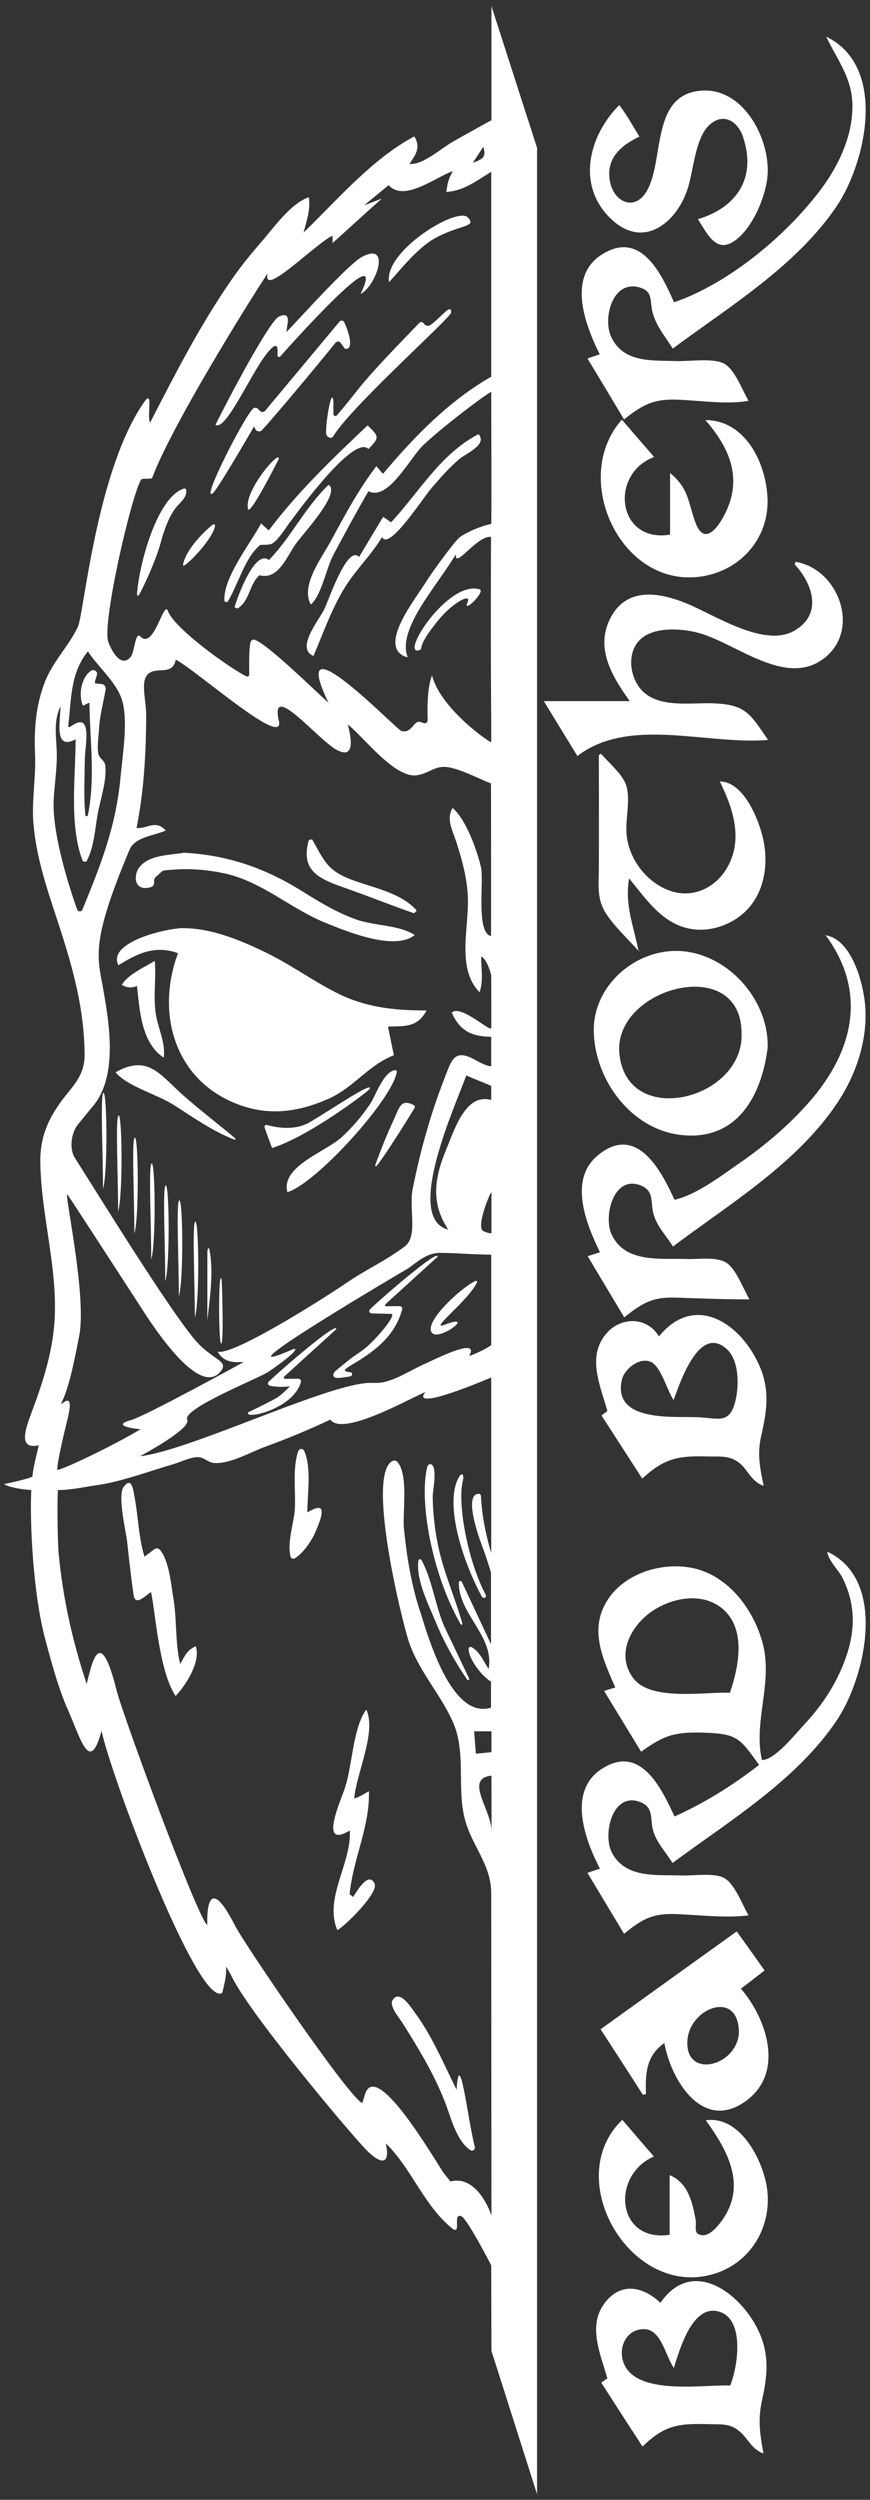 <?xml version="1.0" encoding="utf-8"?>
<svg version="1.1"
	 id="Berad_x5F_Brotzhers_Logo_x5F_sauber_x5F_eine_x5F_ebene_xA0_Bild_00000110454835262979248860000010281441536204623768_"
	 xmlns="http://www.w3.org/2000/svg" xmlns:xlink="http://www.w3.org/1999/xlink" x="0px" y="0px" viewBox="0 0 396.9 1139.5"
	 style="enable-background:new 0 0 396.9 1139.5;" xml:space="preserve">
<rect x="0" y="0" width="396.9" height="1139.5" fill="#333333" stroke="none"/>
<style type="text/css">
	.st10{fill:#FFFFFF;}
</style>
<g>
	<g>
		<g>
			<path class="st10" d="M245.1,67.7L224.2,2.8v52c0,0-12.1,6.6-18.1,10.1c-5.2,3-13.4,10.5-19.3,9.8l0.2,0.2l-0.2-0.2
				c2.4-3.7,5.5-7.2,2.2-12.5l0,0c-19,10-35.2,29-50.5,43.8l0,0c1.4-5.5,3.2-10.3,2.4-16.1l0,0c-8.5,2.9-16.2,14.2-22.1,20.9
				c-4.8,5.5-9.4,11.2-13.5,17.2c-14.3,20.7-25.4,42.5-36.8,64.6l0,0c-1.7-2.7,1.8-16.2-3.1-8.8c-21.6,31.6-27.1,96.2-29.9,102
				c-4.2,8.8-11.3,15.6-15,25c-4.2,10.9-5,21.5-4.5,33c0.4,9.8-1.3,19.5-0.9,29.2c0.7,13.3,4.5,26.4,8.6,39
				c7.6,23,14.7,44.1,14.9,68.6c0.1,10.8-6.5,15.1-12.2,23.6c-5.5,8.1-8.2,16-8,25.9c0.4,24.8,8.5,49.6,6.3,74.4
				c-1.2,13.4-5.5,26.6-10.2,39.1c-3.1,8.1-6.2,17.3,3.1,15.2c0.3-0.1-2.4,9.2-2.8,14.2c0,0.5-8.2,2.6-13,3.5l0,0
				c2.5,1.5,7.8,2.4,12.5,2.7c-0.7,10.3,0.2,45.8,6.6,69c2.7,9.9,5,18.8,9.2,29.2c6.4,13.7,10.6,32.6,16.2,11.6l0,0
				c5.1,22.5,40.4,115.8,53.1,119.6c0.9,0.3,1.9,0.3,2.1-0.6c2.3-9.4,1.4-8.7,1.7-11.5l2.2,3.8l0,0c7.2,16,53.2,70.9,61.7,79.7
				c6.4,6.6,11.2,7.2,8.9-3l0,0c11.9,11.5,17.5,28.8,30.8,39.2c3.7,1.9-0.5-7.8,3.8-5.9c2.6,1.2,13.5,22.3,13.5,22.3l0.1,39
				l20.8,65.3V67.7H245.1z M220.5,66.9c1.2,4.4,0.5,5.4-4.8,7.3C217.2,71.9,218.7,69.6,220.5,66.9z M64.4,218.6
				c0.5-0.7,4.8-0.1,5-0.7c9.9-26.6,52.3-93.2,52.7-93.2c-2.6,11.4,21.5-13.4,29.6-17.3c0,1,0,2.1,0,3.4c7.7-6.9,15-13.6,22.5-20.3
				c-2.8,1.1-5.4,2.1-8.1,3.1c3.7-3,7.3-6,11.2-9.2l0,0c7.1,7.9,21.4-3.7,29.3-6.4l0,0c-2.1,3.7-2.4,5.5-3,9.5l0,0
				c8-0.5,13.6-5,20.5-9.2v93.4c-19.3,11.1-34.8,27-49.4,44.3l0,0c-0.9-1-1.6-1.9-3-3.5l0,0c-8.1,10.6-14.3,22.2-20.7,34
				c-4,7.5-14.1,20.4-9.2,29.1l0,0c5-4.5,6.9-16.3,10.3-22.7c5.2-9.7,10.4-19.4,16-29l0,0c8.9,4.7,19-15.2,24.7-20.7
				c8.6-8.3,29.1-23.7,31.3-24.6c0,0,0.2,60.1,0,60.2c-6.7,1.5-13.2,5-14.6,6.3c-2.4,2.1-12.3,15.5-15.5,20.7
				c-4.3,7-22.5,29.5-8.3,33.8c0.2,0,0.3-0.1,0.2-0.2c-4.7-12.8,13.2-31.9,22.1-46.8c-0.7,7.3,9.4-8.5,16-7.9c0,0-0.2,56.3,0.1,82.8
				c0,5.6,0,9,0,10.8c0,0.7-23-14.9-27-30.4c-2.4,6.1-2.1,16.1-2,20.4c0,1-1,1.7-1.9,1.3c-1-0.4-1.9-0.7-2.4-0.6
				c-2.1,0.3-3.5,5.5-7.7,4.2c-2.4-0.7-52.9-53.5-33.2-12.8c-9.3-8.5-27-25.9-33.5-28.7c-0.9-0.4-1.8,0-2.1,1
				c-0.8,3.2-0.6,11.5-0.6,14.8c0,0.6-0.7,1.1-1.3,0.8c-6.9-3.3-32.9-21.7-35.8-29.8c-1.9-5.3-6.4,18.1-12.6,11.6
				c-2.3-2.5-2.6,7.5-4.5,9.5c-4.5,4.9-8.6-3-10.1-7C46.4,284.2,60.1,225.2,64.4,218.6z M37.6,414.6c-0.4,1.1-2,1.1-2.4,0
				c-3.2-8.9-11.6-34.5-10.7-50.4c0.5-8.4,1.8-15.3,1.3-23.6c-0.4-6.4-1.1-12.7,1.8-18.6l0,0c0,6.4-3.2,20.4,6.9,15l0,0
				c0,16.5-3,39.2,3.1,55.1c0.4,0.9,1.7,1,2.1,0.1c3.2-6.3,3.6-13.8,4.8-20.8c1.2-6.8,4.4-15.8,3.5-22.6c-0.3-2.2-2.6-2.9-3.1-5.1
				c-0.7-3.3,0.1-8.2,0.3-11.5c0.3-6.3,2-12,3-18c0.2-1.2-0.7-2.3-1.9-2.4l-2.4-0.2c-0.5,0-0.7-0.4-0.6-0.9l0.9-3
				c0.5-1.5-1.2-2.8-2.6-2c-4.5,2.9-6,11.2-3.7,16l0,0c1-0.5,1.9-1,2.9-1.4C41,337.6,43.6,355,40,372c-0.3,0-0.7,0-1,0
				c-0.9-8.6-0.4-17.2-0.3-25.8c0.1-6.5,3.9-23-6.9-14.7c-0.3-0.2-0.3-0.2-0.7-0.4c1.5-12.4,0.9-24.2,9-34.2l0,0
				c4.6,7.1,12.9,13.9,15.5,22c3,9.3,0.3,25.6-0.6,35.2C53,376.4,46,394.3,37.6,414.6z M41.2,320.2l-0.1,0.2l-0.1-0.1
				C41.1,320.3,41.1,320.2,41.2,320.2z M30.9,646.5c3.6-15.2-4.7-3.3-2.6-7.6c3.7-7.5,6.4-22.9,7.8-29.8c3.7-18.6-7.2-66.7-5.3-64.6
				c0.3,0.3,20.1,30.8,31.4,48.2c3.7,5.6,27.8,45.7,38.5,32.4c4-5-4.2-5.1-12.3-15c-12.6-15.3-42.7-64.1-54.3-82.4
				c-2.6-4.2-1.6-11.4,1.5-15.2c2.5-3,5.2-6.4,6.9-8.4c11.2-13.4,7.4-37.1,4.8-52c-2.7-15.9-6.5-21.2,11.8-64.8
				c2.5-5.8,11-6.3,16.5-8.7c-4.5-5.3-8.9-0.5-13.3-1.2c3.4-17,4.3-34.2,4.4-50.9c0.1-7.1-2.7-15.4,0.6-19c3.8-4.1,11.3,1,12.9-6.8
				c9.5,4.9,50.1,41.1,47,27.8c-4.2-18.4,17.6,8.4,26.2,13.2c10.8,6,5.1-11.3,5.3-11.4c6.8,5.1,21.2,24.5,31.4,23.1
				c6.1-0.8,8.5-5.2,15.8-3.4c6.1,1.5,12.2,4.8,18.1,7.1c0,0,0.1,69.6,0,69.6c-7-1.6-3.1-25.4-4.6-31.5c-1.9-8-6.8-21.6-12.9-26.9
				c-3.1,5.1,0,10.2,1.7,15.6c2.6,8,4.7,15.7,5.2,24.1c0.9,13.9-5.5,33.3,5.4,44.3c1.8-5.6,0.7-10.5,0.7-16.3
				c2.8,1.1,4.6,8.5,4.6,8.5s0.1,23.8,0,24.2c-0.6,1.7-14-11-18-7.1c3.5,7.8,8.4,10.9,18,11c0,5.6,0,13.4,0,13.4s-1.3,0.5-7.2-2.8
				c-10-5.5-10.8-0.1-14.6,9.6c-5.2,13.3-10.3,30.4-14,49c-1.9,9.5,2.6,21.8-3.8,26.5c-8.8,6.5-17.2,10.3-24.8,15.4
				c-16.5,11.2-54.3,34.5-60.4,32.4c2.8,5.2,7.9,5,12,4.7c0,0-44.7,24.6-51.5,26.5c-10.4,2.9,4.3,4.2,4.3,4.2
				c-12.4,7.5-38,19.7-38,18.4C26.3,665,29.7,651.4,30.9,646.5z M192.9,622.1c-5.4,2.5-11.2,6.2-16.9,7.7c-3.6,1-5.7,0.3-9.4,0.7
				c-21.7,2.3-80.8,30.9-102.8,33.3l0,0c0.6-0.3,23.6-12.5,21.6-16.7c-2.3-5,32.8-18.9,37.1-21.8c14.1-9.7,13.1-11.1,11-10.2
				c-39.6,17.2,52.8-37,52.8-37c4.5-3.2,8.4-6.9,14.2-7c7.6,0,15.7,0.8,23.6,0.8v41.3c0,0-4.4,3-10.1,4.9l0,0
				C219.1,609.2,199.5,619.1,192.9,622.1z M204.5,560.5c-20.7-5.2,4.1-58.3,8.2-70.3l0,0c4.1,1.9,7.5,3,11.4,4.8v6.4
				c-11.7-3.3-16.8,13.6-20.5,22.5C198.1,537.1,196.5,548.4,204.5,560.5z M220.4,561.1c-3.4-1.9,3.6-18.6,3.8-17.5
				c0,1.6,0,18.6,0,18.6S222.4,562.2,220.4,561.1z M205.5,994.4l-3.2-4c-5.9-9.1-30.9-51.6-35.8-35.7c0,0-0.6,1.9-1.2,3.9
				c-5.1-1-53.6-72.1-58-80.7c-14.2-27.9-12.7-0.5-12.7-0.5c-3.4-0.3-38.5-95.1-41.5-107.2C44.3,735,40.8,765.9,39,769l0.5-1.5
				c-6.5-19.8-10.6-37.9-12.7-58.8c-0.7-7-0.7-29.5-0.3-29.5c6,0,12-1.4,18.2-2.3c10.6-1.5,23.8-6.4,34.1-9.4c3.5-1,8-3.3,11.5-3.3
				c2.8,0,4.4,2.5,7.6,2.7c7.3,0.4,16.6-5.1,23.3-7.5c10.1-3.7,19.8-7.7,29.5-12.3l0,0c5.6,7.9,36.3-9.7,43.4-12.6l0,0
				c-7.7,9.6,30-6.6,30-6.6V708c-2.7-9.3-4.2-17-4.7-26.1c0-0.6-0.5-1-1.1-1c-7.5,0.5,1.5,23.5,2.6,26.4c0.7,1.8,3.1,9.5,3.1,9.5
				v32.7c0,0-8.8-18.8-13.2-28.2c-0.4-1-1.4-0.8-1.5,0.2c0,14.4,16.4,24.5,13.6,39.3l0,0c-2.3-3.6-4.1-8-7.8-10
				c-0.6-0.3-1.3,0.1-1.3,0.7c-0.1,4.6,5.5,11,6.3,11.8c3.3,3.3,3.9,3.1,3.9,3.1v12c-14.6,4.5-24.3-19.3-29.5-34.9
				c-0.5-1.4-0.9-2.8-1.3-4.1c-0.6-1.9-1.1-3.6-1.6-5c-4-12.1-6-24.7-7.3-37.4c-0.8-7.1,2.2-24.7-3-30.6c-0.5-0.6-1.4-0.8-2.1-0.5
				c-12.3,5.7,4.1,72.9,7.4,82.7c4.8,13.8,14.8,24.1,20.3,37c5.6,13.3,1.7,28.9,4.9,42.5c3,13.1,12.3,21.3,12.3,35
				c0,7.8,0.1,141.8,0.1,146.9C224.3,1009.9,218.1,991.1,205.5,994.4z M224.2,809.4c0,7.7,0.1,28.5,0,24.9
				C224.1,824.9,211.7,810.7,224.2,809.4z M217.1,799.4c-0.3-3.4-0.5-6.6-0.8-10.2l0,0h7.9v9.5L217.1,799.4L217.1,799.4z"/>
			<path class="st10" d="M347.6,802.3c5.8,0,15.2-11.8,19.1-16c6.8-7.2,12.5-15.3,16.6-24.3c4.1-9.1,6.7-18.7,5.4-28.7
				c-0.6-4.9-2.1-9.5-4.3-14c-1.8-3.6-6.6-8-7-12c27.9,13,17.2,58,4.2,77.1c-18.5,27.3-48.8,45.6-74.8,64.8c-3-4.9-7.2-9.1-8.8-14.7
				c-1.6-5.4,0.5-10.6-6-13.1c-12.7-4.8-17.2,14.9-12.8,23.2c6.3,11.8,20.4,9.9,31.8,10.3c5.3,0.2,15.2-1.4,19.6,1.3
				c4.8,2.9,8.1,12.2,10.9,16.9c-10.7,1.3-22.2-0.2-33-0.6c-10.8-0.4-15.5,2.2-23.8,9C279,872,273.6,863,268,853.7
				c2.1-0.7,3.6-1.2,5.7-1.9c-6.7-12.9-14.9-34.8,0.4-45.2c17.9-12.1,27.6,8.4,33.6,21.4c13.5-6,26.5-14.1,38.6-23.5
				c-8.8-12.3-10-14.2-25.2-14.7c-13.2-0.4-18.1,1.1-28.6,8.7c-5.6-9.2-11.2-18.3-16.9-27.7c2.1-0.7,3.8-1.2,5.1-1.6
				c-6-13.7-12.6-27.7-2.4-41.5c8.9-12,27.3-16.5,41.2-12c15,4.9,25.6,20.4,28.9,35.3C352.1,768.4,343.7,785.3,347.6,802.3z
				 M333,771.6c4-11.7,7.6-29-3.4-38.3c-9-7.5-22.1-5.2-31.3,0.6c-10.2,6.5-17.8,20.1-9.3,31.2C297.1,775.5,320.9,771.2,333,771.6z"
				/>
			<path class="st10" d="M376.9,16.7c28.3,13.7,18.1,58,4.4,77.9c-18.6,27-48.5,45.1-74.4,64.3c-3.4-5.6-7.7-10.3-9.3-16.9
				c-1.2-5.2,0.4-9.4-6.3-11.1c-12.1-3-16.3,14.4-12.5,22.6c5.6,12.1,18.7,10.7,29.9,11.1c5.4,0.2,17.2-1.6,21.9,1.3
				c4.8,2.8,8.1,12.2,10.9,16.8c-10.1,1.8-21.7-0.1-32-0.5c-11-0.5-16.2,2.1-24.8,9c-5.6-9.4-11-18.4-16.7-27.8
				c2.1-0.7,3.5-1.2,5.6-1.9c-6.5-13-15-35.1,0.7-45.3c17.9-11.7,27.4,8.5,33.2,21.6c24.7-8.5,50.4-29.8,66.1-50.3
				c8-10.4,14.4-23,15.2-36.3C389.8,36.8,382.7,28.7,376.9,16.7z"/>
			<path class="st10" d="M376.4,426.3c12.6,1.7,17.9,23.4,18.4,33.5c0.8,15-4.4,30.2-12.6,42.6c-18.4,27.8-49.1,46.2-75.2,65.8
				c-3-4.9-7.2-9-8.8-14.6c-1.6-5.4,0.5-10.6-5.8-13.2c-12.6-5.1-17.4,14.4-13.2,22.7c6.3,12.8,22.5,10.4,34.4,10.8
				c5.2,0.2,13.8-1.3,18.2,2c4.3,3.2,7.4,11.8,10.1,16.4c-11.1,0-22.1-0.4-33.2-0.8c-10.8-0.4-15.4,2.2-23.9,9
				c-5.7-9.5-11.1-18.5-16.7-27.9c2.2-0.7,3.7-1.2,5.6-1.8c-6.2-12.7-14.6-33.2-0.8-44.3c17.7-14.4,28.8,7.3,34.8,20.4
				c10.2-2.3,21.5-11.1,30.1-17c11.5-8,22.3-17.2,31.5-27.7c20.3-23.2,26.4-50.4,7.2-76.1L376.4,426.3z"/>
			<path class="st10" d="M263.4,344.6c-5-8.2-9.8-16-15.3-25c13.5,0,25.9,0,39.2,0c-7.7-10.8-15.7-23.5-9.2-37.1
				c7.3-15.3,22.7-12.6,35.7-7.2c12.8,5.4,34.9,19.9,48.4,12.3c13.3-7.5,8.6-21.4,0.3-30.4c0.2-0.4,0.3-0.7,0.5-1.1
				c19.3,3.2,29.8,30.5,13.3,43.7c-17.5,14-40.3-6.6-57.6-11.3c-7.9-2.1-21.2-3.1-27.3,3.7c-5.6,6.2-3.9,17.2,1.7,22.8
				c7.9,7.9,22.4,5.2,32.4,5.6c14.9,0.6,16.7,4.8,24.9,16.7C322,339.6,287.2,326.5,263.4,344.6z"/>
			<path class="st10" d="M300.6,609.2c16.6-20.4,38.1-5.6,46.3,14.4c4.4,10.9,2.8,20.2,0.3,31.2c-1.8,8.1-0.5,14.4,1.2,22.5
				c-5.9-2-7-7.3-11.3-10.6c-4.4-3.3-8.4-2.7-14.1-2.8c-13.5-0.4-20,0.8-30,10.1c-6.1-9.5-12.3-19-18.6-28.8c1.2-0.9,2.2-1.6,2.7-2
				c-3.2-11.5-9.5-24.8-0.5-35.3C283.1,600.2,295.2,600,300.6,609.2z M307.3,638.2c-3-4.4-5.8-15.6-10.6-17.5
				c-5.2-2.1-11.9,3.5-13,8.2c-4.4,19.4,23.4,16.7,34.2,17.1c9,0.3,14.3,3.2,17.1-5.6c2.2-6.9,2.6-19.6-3.1-25.1
				C319.2,603,310.3,630,307.3,638.2z"/>
			<path class="st10" d="M293.1,1115.2c-6.3-9.7-12.5-19.3-18.8-29.1c1.2-0.9,2.2-1.6,2.8-1.9c-3.2-11.4-9.4-24.5-0.7-35.1
				c7.4-9,17.3-6.6,24.9,0.6c15-21.8,38.1-3.3,45.5,14.5c4.2,10.1,3.2,19.3,0.9,29.6c-2,8.9-1.1,15.5,0.6,24.6
				c-5.7-2.2-6.7-6.5-10.8-10c-4.5-3.9-8.4-3.2-14.5-3.4C309.2,1104.6,303.1,1105.6,293.1,1115.2z M333.1,1087.4
				c3.5-8.3,7.1-31.2-5.9-33.9c-11.6-2.4-17.2,17.7-19.8,25.9c-4.1-6.1-5.8-18.1-14.1-17.7c-7.1,0.3-10.6,7.1-9.4,13.3
				C287.5,1092.6,320.1,1086.9,333.1,1087.4z"/>
			<path class="st10" d="M336.1,880.4c4.4,6.1,8.4,11.7,12.7,17.8c-3.6,2.8-7.1,5.5-10.8,8.3c12.2,14.1,20.6,39.9,0.5,52.4
				c-19.2,11.9-32.7-12.1-35.4-27.6c-8.5,5.8-8.7,14.4-8.4,23.2c-0.5,0.1-0.9,0.3-1.4,0.4C287,945,280.6,935.2,274,925
				C294.7,910.1,315.2,895.4,336.1,880.4z M337.1,926.6c0-20-22.5-11.5-23.5,3.5C312.4,947.9,336.2,942,337.1,926.6z"/>
			<path class="st10" d="M350.2,477.7c-2.8,22.1-14.2,42.8-40,39.6c-22.3-2.8-38.6-24.8-39.3-46.6c-0.8-21.7,20.1-39.5,41.6-37
				C333.5,436.2,350.9,456.7,350.2,477.7z M338.3,470.9c-0.1-36.6-59.2-20.6-55.7,9.8C286.4,514.7,339.6,501.1,338.3,470.9z"/>
			<path class="st10" d="M282.5,47.9c3.5,4.5,6.2,9.5,9.2,14.4c-8.6,4-15.5,10.1-13.4,20.6c1.8,9.2,11.2,13.6,16.7,4.3
				c8.3-14,1.6-44.6,25.4-45.9C340,40.2,352.2,65,350,81.6c-1.2,8.8-6.2,20.6-12.9,26.6c-9.6,8.6-13.7-0.4-18.7-8.3
				c17.2-5.1,27.1-18.4,20.5-37.7c-2.5-7.3-9.5-11.3-15.9-4.6c-5.9,6.2-6.7,20.5-9.3,28.5c-4.9,15-19.7,27.7-34.5,14.1
				C262.5,84.8,268.7,61.7,282.5,47.9z"/>
			<path class="st10" d="M305.5,1018.7c0-9.1,0-18.1,0-27.2c8.4,3.5,10.3,12.2,11.8,20c0.7,3.5-1.4,6.9,3.1,7.4
				c3,0.3,6.2-3.2,7.8-5.2c13.3-16.6,3.9-33.2-6.2-47.2c16.3-2.4,27.3,20.1,28.2,33.6c1.2,18.4-10.7,34.4-29.1,37.5
				c-35.8,6-64.2-45.5-37.2-71.3c4.7,5.5,9.4,10.9,14.4,16.7C278.5,991.7,281.3,1022.3,305.5,1018.7z"/>
			<path class="st10" d="M305.7,243.7c0-8.9,0-18,0-28.1c8.9,7.4,8.2,13.9,11.8,23.2c3.4,8.6,8.6,3.8,12.4-3
				c9.3-16.7,3.5-31.1-8.1-44.3c17.8,0,27.3,18.6,28.3,34.7c1.2,17.8-10.9,32.9-28.5,36.3c-37.9,7.3-61.9-44.3-37.9-71.2
				c4.8,5.6,9.6,11.1,14.7,17C277.7,216.2,281.7,247.7,305.7,243.7z"/>
			<path class="st10" d="M291.5,433.7c-4.8-5.5-10.9-11-14.9-17.1c-4.3-6.5-3.5-12.6-3.4-20.2c0.1-17.4,0-34.8,0-52.2
				c0.3-0.2,0.7-0.4,1-0.6c3.6,4.2,10.1,9.5,11.6,14.8c1.9,6.7-0.7,15.6,0.1,22.6c1.3,11.1,9.4,21.6,20.2,25.2
				c10.7,3.5,21.3-2.1,26.3-11.9c6.5-12.7,1.8-26.2-4-38.1c10.6,0.1,17.4,16.5,19.5,25.2c2.7,10.8,1.4,23.5-6.1,32.2
				c-6.6,7.7-17.8,11.8-27.8,9.6c-12.3-2.7-19.5-13.7-27-22.8c-2.1,12.3,2.1,21.5,4.3,33.2L291.5,433.7z"/>
			<path class="st10" d="M291.4,433.6c0.1-0.1,0.2-0.1,0.3-0.2c0,0.1-0.1,0.2-0.1,0.3C291.5,433.7,291.4,433.6,291.4,433.6z"/>
			<path class="st10" d="M376.5,426.1c0.1,0.1,0.1,0.2,0.2,0.3c-0.1,0-0.1,0-0.2-0.1C376.4,426.3,376.5,426.1,376.5,426.1z"/>
			<path class="st10" d="M63.5,729.3c-1.2,0.4-2.2-0.1-2.5-1.9c-1.2-8.2-2.1-16.4-3-24.6c-0.5-4.7-4.5-21-1.6-25
				c3.5-4.7,4.3,0.7,4.9,4.1c1.8,9.3,1.8,18.3,4.6,27.7l4.5-3.4c0.8-0.6,1.9-0.5,2.6,0.3c4.2,5,5.1,16.2,6,21.5
				c1.8,10,0.8,20.7,3.2,30.5c2.2-3.8,3.1-6.3,7.1-8.1c2.4,6.9-4.4,17.7-9.2,22.7c-7.6-11.6-9.1-37.7-11.2-47.4
				C67.2,726.8,65.3,728.7,63.5,729.3z"/>
			<path class="st10" d="M161.6,819.8c2.2-0.5,4.8-2.3,6.7-3.3c0.5,16.1-7.3,31-8.8,46.9c0.5,0.4,1.1,0.9,1.6,1.3
				c1.9-3,7.2-11.9,9.8-6c1.8,4.2-13.4,19.2-17,21.1c-6.2-14.6,6.5-30.3,5.7-45.4c-14.1,8.5-4.6-12.5-2.4-18.9
				c3.6-10.4,3.7-27.8,9.9-36.2C171.9,789.5,162.5,808.5,161.6,819.8z"/>
			<path class="st10" d="M208.3,952.6c1.3-20.8,5.1,13.6,8.3,26c0.3,1.2-1,2.2-2,1.5c-6.6-4.4-9-15.4-11.7-22.2
				c-5.1-12.9-12-24.2-19.3-35.8c-1.4-2.2-6.2-7.8-4.5-10.4c3.3-5.2,8.6,3.7,10.3,5.9C196.8,927.5,202.8,941.5,208.3,952.6z"/>
			<path class="st10" d="M140.2,689.4c5.8-3.3,9.9-4.4,2.8,10.9c-2.1,3.7-4.8,7.6-8.4,10c-0.8,0.5-1.9,0.1-2.1-0.9
				c-1.5-6.7,1.5-14.7,2-21.4c0.5-7.9-1.2-18.8,1.6-26.6c0.4-1.2,2.2-1.2,2.7,0C142.2,669.3,140.2,681,140.2,689.4z"/>
			<path class="st10" d="M210,740.1c-13.1-22.9-19-56.6-15-71.7c0.3-1,1.6-1.3,2.2-0.6c2.3,2.6,0.1,11.9,0.2,14.6
				c0.1,7.2,0.9,14.3,2.3,21.4c2.5,12.5,7.7,23.9,11.2,36.1C210.9,740.9,210.6,740.9,210,740.1z"/>
			<path class="st10" d="M214,765.1c0.3,0.6-0.5,1-0.9,0.5c-5.6-8.2-10.5-17-14.3-26.2c-3.1-7.5-9.2-19.5-7.9-28
				c0.1-0.7,1.1-0.9,1.4-0.3c4.8,8.9,6.3,20.6,10.2,29.9L214,765.1z"/>
			<path class="st10" d="M211.1,675.3c-2.4,9.8,2,35.7,10.6,51.9c0,1.6-1.3,1.3-1.8,0.7c-7.7-14-15.6-37-12.2-50.4
				c0.4-1.7,1.2-3.4,2.1-4.9C210.5,671.7,212,671.6,211.1,675.3z"/>
			<path class="st10" d="M194.6,460.6c-4.4,8.5-11.4,6.9-17.6,7.4c0.9,4.3,1.7,8.5,2.7,13c-11.6,4.5-18.1,14.5-29.5,19.7
				c-12.4,5.6-25.3,7.9-38.4,3.8c-30.9-9.5-41.4-40.9-30.6-70c-10.6-3.9-18.8,0.3-27.2,5.5c-5.2-10.7,22.2-16.8,28.8-16.9
				c13.4-0.2,27,5.5,38.9,11.3s22.6,13.9,34.6,19.5C168.8,459.5,181.1,460.6,194.6,460.6z"/>
			<path class="st10" d="M83.9,388.7c20,1.1,36.8,6.9,53.7,17.4c7.9,4.9,15.7,9.7,24.5,12.9c8.5,3.1,19.7,2.5,27.1,7.2
				c-9.2,7.5-31.2-1.7-41.1-5.7c-16-6.6-28.9-18.9-46.2-22.5c-7.2-1.5-15.3-2.2-22.6-1.6c-6.7,0.5-4.3,0.1-8.1,3.2
				c-2.2,1.8,1,4.4-3.7,5.1c-5.9,0.9-6.5-4.7-4.6-8.3C66.8,389.5,77.4,389.9,83.9,388.7z"/>
			<path class="st10" d="M107.3,518.9c0.3,0.2,0,0.7-0.3,0.6c-10.1-3.9-18.6-10-27.7-15.8c-7.6-4.9-21.1-8.4-26.6-14.9
				c14.4-8.2,20.1,0.7,29.9,9.6C88.8,504.1,103.2,515.3,107.3,518.9z"/>
			<path class="st10" d="M181,488.7c-2,12.5-37.1,51.1-49.9,54.7c-3-11.7,17.1-18.2,24.5-24.8c5-4.5,9.4-9.7,13.2-15.3
				c2.6-3.8,5.9-14.4,11.3-15.5C180.6,487.7,181.1,488.1,181,488.7z"/>
			<path class="st10" d="M70.6,438c0.7,7.9-0.7,15.7,0.4,23.7c1,7,4.6,13.4,3.7,20.4c-10.2-6.6-11-21.6-12.2-32.7
				c-2.4,1.1-4.7,0.9-6.9-0.5C58.4,444.1,66,440.9,70.6,438z"/>
			<path class="st10" d="M124.1,523.3c-1.1-3-2.3-6.2-3.4-9.4c-0.2-0.6,0.3-1.3,1-1.1c3.5,0.9,12.2,3,19.5-1.2
				c9-5.2,29.1-19,27.5-15.3C168.3,497.3,140.9,518.1,124.1,523.3z"/>
			<path class="st10" d="M188.9,416.3c-10.7-3.7-21.3-8-32.2-11.8c-12.1-4.2-19.6-8.2-15.8-21.6c0.5-0.1,1-0.2,1.5-0.3
				c6.1,10.9,7.3,14.7,19.9,19.1c9.2,3.2,21.4,5.8,27.8,13.4C189.7,415.5,189.3,415.9,188.9,416.3z"/>
			<path class="st10" d="M171.8,531.5c-0.3,0.3-0.8,0-0.6-0.4c2.5-7,5.2-13.7,8.3-20.4c2.7-5.7,3.1-10,9.2-7c0.5,0.3,0.7,0.9,0.4,1.4
				C184.3,513,175.1,527.5,171.8,531.5z"/>
			<path class="st10" d="M88.9,557.1c1.8-3.8,2.3,35.8,0,43.5C88.9,585.9,87.7,559.6,88.9,557.1z"/>
			<path class="st10" d="M94.6,601.9c0-10.3,0-20.7,0-31c0-1.9,0.6-2.4,0.9-1.5C97.6,579.8,95.7,591.6,94.6,601.9z"/>
			<path class="st10" d="M101.1,612.2c-1.5,3.7-1.5-36.2,0-28.7C101.2,583.7,102.1,609.7,101.1,612.2z"/>
			<path class="st10" d="M127.8,162.5c-0.4,0.5-1.2,0.2-1.2-0.5c0.1-2.6,0.4-6.4-3-3c-7.9,7.8-20,37.6-25.3,34.7
				c4.6-9.5,24.7-47.8,29-49.4c6.3-2.9,3.3,4.7,3.4,7c5.4-5.4,28.1-30.9,34.6-34.3c13.3-6.9,6.3,13.4-0.8,17
				C176.4,109.1,141.1,147.7,127.8,162.5z"/>
			<path class="st10" d="M143,299c-8.2-3.4,2.3-16,4.9-21.2c2-4.1,10.6-29.7,15.9-23.9c3.7-6.2,7.2-12,11-18.3c1.5,1,2.4,1.7,3.6,2.5
				c12.9-13.8,22.3-31,39.9-40.2c4.2,4.8-5.6,8.7-8.8,11.4c-4.8,4.1-8.9,8.8-12.9,13.5c-3.6,4.1-19.2,28.5-22.3,22
				c-5.1,8.4-11.4,14.3-16.3,21.9C151.6,276.6,147.6,288.3,143,299z"/>
			<path class="st10" d="M119.5,196.1c-0.9,0.9-2.4,0.7-3-0.5l-0.6-1.2c-5.1,8.8-16.9,28.9-18.8,30.4c-5.8,4.6,14-34.3,18.3-38.5
				c0.6-0.6,1.7-0.6,2.3,0.1l0.9,0.9c0.7,0.7,1.8,0.7,2.4-0.1c11.3-13.5,22.6-27.1,33.9-40.6c0.6-0.7,1.7-0.6,2.1,0.2
				c1.8,3.7,4.8,12.6,0.6,12.2c-0.1-0.1-0.3-0.2-0.4-0.2l-1.8-2.5c-0.6-0.8-1.7-0.8-2.3-0.1C142.9,168.8,125.3,189.8,119.5,196.1z"
				/>
			<path class="st10" d="M193.5,147.6L193.5,147.6c0.6,1,1.9,1.2,2.8,0.6c4.9-3.4,9.7-10.4,9.5-5.7c-0.1,2.3-45.5,42.7-53.8,56.4
				c-0.8,1.4-3,0.4-3.2-1.2c-0.4-4.2,2.5-21.9,3.3-14.8v5.8c0,0.9,1.1,1.3,1.6,0.6c12.5-14.5,6.9-10.5,37.6-42.1
				C191.9,146.5,193,146.8,193.5,147.6z"/>
			<path class="st10" d="M167.7,193.9c5.4,5.2,5.4,5.6,0.4,10.8c-6.6-6.9-32,28.3-35.8,33.3c-2.1,2.8-5,7.7-8,9.7
				c-1.5,1-5.2,0.4-5.7,0.8c-7.1,5.9-10,18.3-14.9,26c-0.4-0.1-0.9-0.2-1.3-0.3c-0.9-10.6,11.7-26.2,16.7-35.6
				c1.7,1.5,2.5,2.3,3.5,3.2C135.9,224.1,151.7,209.1,167.7,193.9z"/>
			<path class="st10" d="M118.4,262.2c-4.8,4.1-4.4,11.8-10.1,15.2c-0.4-0.2-0.8-0.4-1.3-0.6c1.3-4.6,9.3-26.7,15.7-21.5
				c10.3-10.7,16.6-24.2,27.2-34.3c5.8,3.7-11.7,22.3-14.8,26.7C130.8,253.6,127,264.6,118.4,262.2z"/>
			<path class="st10" d="M62.5,270.9c0.8-12.8,8.9-44.2,21.4-48.2c0.6-0.2,1.1,0.3,1.1,0.9c0.1,3.9-3.4,5.6-5.7,9.1
				c-2.9,4.5-4.6,9.5-6,14.7c-2,7.5-7.5,19.6-9.9,23.8C63.2,271.7,62.4,271.5,62.5,270.9z"/>
			<path class="st10" d="M213.4,99.1c4.3,4.5-3.1,3.1-14.8,9.4c-8.3,4.5-16.6,15.3-21.1,20.1C175.1,114.5,208.6,94,213.4,99.1z"/>
			<path class="st10" d="M218.7,268.6c3.2,0.9-7.9,11.5-5.4,6c2-4.5-6.5-0.1-12.9,7.6c-10.7,12.8-7.2,13.5-8.9,14.1
				C181.8,299.7,204.2,264.4,218.7,268.6z"/>
			<path class="st10" d="M113.1,231.8c-1.7-8.5,15.3-27.7,14-22.4C126.9,209.7,113.5,236.4,113.1,231.8z"/>
			<path class="st10" d="M176.6,593.8l23-20.9c0.8-3.9-24.2,17.6-30.8,23.9c-0.7,0.7-0.3,1.8,0.7,1.9l9,0.2
				c2.7,0.3-7.1,11.9-12.1,15.8c-4.7,3.7-2.9,1.5-13.3,10.2c-1.2,1-2.1,3.5,1.7,3.2c1.6-0.2,3.3-0.4,4.9-0.7
				c0.7-0.1,1.1-0.7,0.9-1.4c-0.2-0.8-3.1-0.4-3.3-1.4c-0.1-0.5,2.7-2.2,3.1-2.4c10.1-6,19.7-12.8,23.1-25.4
				c0.2-0.7-0.4-1.4-1.1-1.4h-4.7C174.2,595.8,176.1,594.3,176.6,593.8z"/>
			<path class="st10" d="M202.7,603.9c16.4-6.3-5.8,10.4-6.2,2c-0.3-5.8,14.1-19,20.4-22c0.5-0.2,1,0.3,0.7,0.7
				C213.7,592.8,195.4,606.7,202.7,603.9z"/>
		</g>
	</g>
	<path class="st10" d="M130.4,626.8l23-20.9c0.8-3.9-24.2,17.6-30.8,23.9c-0.7,0.7-0.3,1.8,0.7,1.9c0,0,4.1,0.9,9,0.2
		c0,0-3.5,3.7-6.1,5.3c-2.2,1.4-13,6.6-13,6.6c-2,3.6,20.7-1.4,24.1-13.9c0.2-0.7-0.4-1.4-1.1-1.4h-4.7
		C128,628.8,129.9,627.2,130.4,626.8z"/>
	<path class="st10" d="M81.6,547.4c1.8-3.8,2.3,35.8,0,43.5C81.6,576.2,80.4,549.9,81.6,547.4z"/>
	<path class="st10" d="M75.4,540.6c1.8-3.8,2.3,35.8,0,43.5C75.4,569.4,74.2,543.1,75.4,540.6z"/>
	<path class="st10" d="M69,530.6c1.8-3.8,2.3,35.8,0,43.5C69,559.3,67.8,533.1,69,530.6z"/>
	<path class="st10" d="M61.3,518.8c1.8-3.8,2.3,35.8,0,43.5C61.3,547.5,60.1,521.3,61.3,518.8z"/>
	<path class="st10" d="M53.9,508.7c1.8-3.8,2.3,35.8,0,43.5C53.9,537.5,52.7,511.2,53.9,508.7z"/>
	<path class="st10" d="M47,498.4c1.8-3.8,2.3,35.8,0,43.5C47,527.2,45.8,501,47,498.4z"/>
	<path class="st10" d="M98.1,239.7c-0.9,5.6-11.3,16.6-14.1,18.1c-0.3,0.1-0.6-0.1-0.5-0.4c1.4-7.4,10.4-15.8,13.6-18.3
		C97.6,238.7,98.2,239.1,98.1,239.7z"/>
</g>
</svg>

